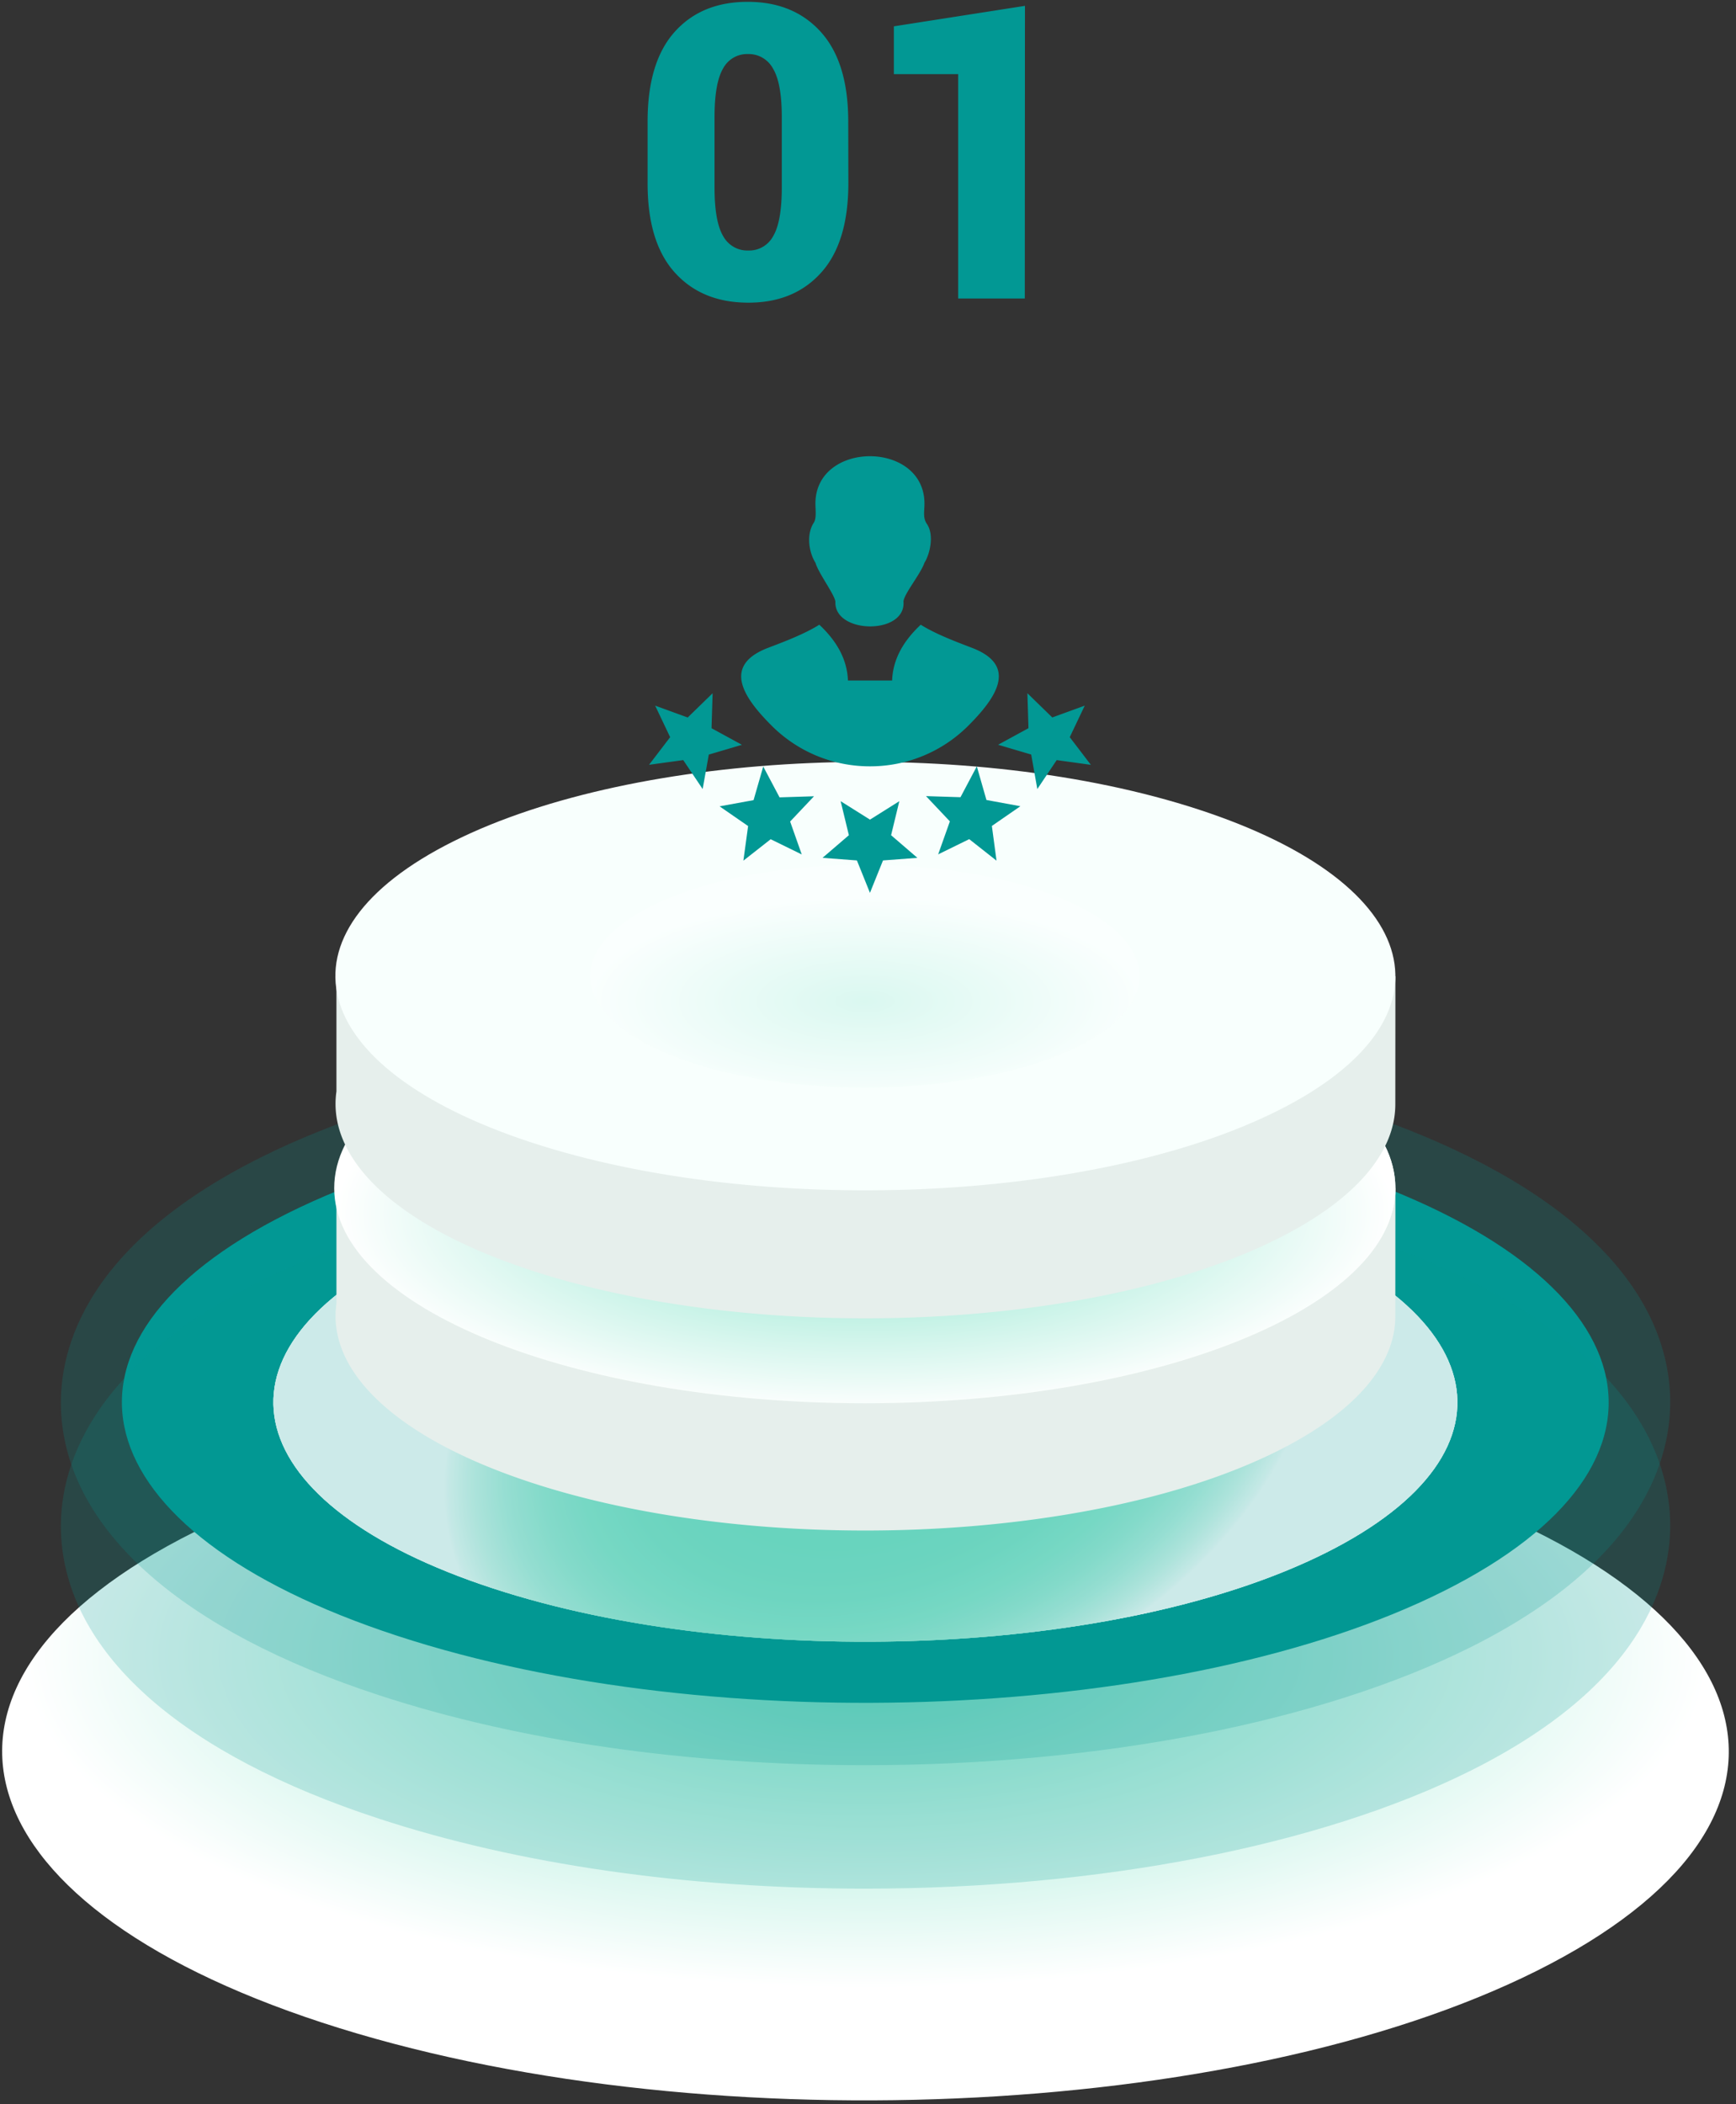 <svg xmlns="http://www.w3.org/2000/svg" width="222" height="269" fill="none"><rect width="100%" height="100%" fill="#333333" stroke="none"/><path fill="url(#a)" d="M180.142 189.244c47.405 15.503 54.691 43.595 16.33 62.733-38.361 19.137-107.887 22.1-155.272 6.597-47.384-15.502-54.687-43.599-16.318-62.745 38.37-19.146 107.875-22.092 155.26-6.585Z" style="mix-blend-mode:multiply"/><path fill="#029894" d="M110.608 225.661c-22.787 0-44.286-3.096-62.15-8.947-25.13-8.224-39.555-20.922-40.618-35.76-.523-7.308 2.098-21.308 25.514-32.993 19.172-9.569 47.38-15.055 77.389-15.055 22.786 0 44.285 3.092 62.17 8.942 25.129 8.225 39.554 20.927 40.618 35.765.523 7.303-2.098 21.304-25.514 32.989-19.193 9.569-47.402 15.059-77.409 15.059Z" opacity=".2" style="mix-blend-mode:multiply"/><path fill="#029894" d="M170.484 149.432c40.794 13.35 47.086 37.533 14.049 54.019-33.037 16.486-92.89 19.03-133.703 5.681-40.815-13.349-47.087-37.537-14.05-54.023 33.038-16.486 92.906-19.026 133.704-5.677Z" style="mix-blend-mode:multiply"/><path fill="url(#b)" d="M158.307 155.508c32.494 10.631 37.503 29.877 11.191 43.027-26.311 13.149-73.982 15.154-106.476 4.518-32.493-10.635-37.502-29.876-11.19-43.022 26.31-13.146 73.982-15.154 106.475-4.523Z"/><path fill="url(#c)" d="M158.307 155.508c32.494 10.631 37.503 29.877 11.191 43.027-26.311 13.149-73.982 15.154-106.476 4.518-32.493-10.635-37.502-29.876-11.19-43.022 26.31-13.146 73.982-15.154 106.475-4.523Z"/><path fill="url(#d)" d="M158.307 155.508c32.494 10.631 37.503 29.877 11.191 43.027-26.311 13.149-73.982 15.154-106.476 4.518-32.493-10.635-37.502-29.876-11.19-43.022 26.31-13.146 73.982-15.154 106.475-4.523Z"/><path fill="#029894" d="M110.608 241.444c-22.787 0-44.286-3.091-62.15-8.946-25.13-8.221-39.555-20.922-40.618-35.761-.523-7.307 2.098-21.308 25.514-32.993 19.172-9.569 47.38-15.055 77.389-15.055 22.786 0 44.285 3.092 62.17 8.947 25.129 8.22 39.554 20.922 40.618 35.761.523 7.303-2.098 21.307-25.514 32.992-19.193 9.565-47.402 15.055-77.409 15.055Z" opacity=".2" style="mix-blend-mode:multiply"/><path fill="#E6EFEC" d="M178.445 151.894h-13.424a70.632 70.632 0 0 0-11.702-4.901c-29.092-9.519-71.77-7.706-95.326 4.046-.572.286-1.112.577-1.635.871H43.024v14.739c-1.227 8.515 7.36 17.134 24.987 22.91 29.091 9.519 71.77 7.706 95.326-4.046 10.173-5.079 15.104-11.179 15.096-17.237l.012-16.382Z"/><path fill="#F8FFFD" d="M153.319 130.61c29.087 9.519 33.573 26.764 10.017 38.516-23.555 11.751-66.238 13.569-95.326 4.05-29.088-9.52-33.573-26.765-10.017-38.521 23.555-11.755 66.234-13.564 95.326-4.045Z"/><path fill="url(#e)" d="M110.592 179.392c37.474 0 67.853-12.311 67.853-27.499 0-15.187-30.379-27.498-67.853-27.498-37.475 0-67.854 12.311-67.854 27.498 0 15.188 30.38 27.499 67.854 27.499Z" style="mix-blend-mode:multiply"/><path fill="#E6EFEC" d="M178.445 124.789h-13.424a70.585 70.585 0 0 0-11.702-4.918c-29.092-9.519-71.77-7.709-95.326 4.046-.572.286-1.112.577-1.635.872H43.024v14.735c-1.227 8.514 7.36 17.133 24.987 22.909 29.091 9.519 71.77 7.706 95.326-4.05 10.173-5.075 15.104-11.175 15.096-17.233l.012-16.361Z"/><path fill="#F8FFFD" d="M153.319 103.501c29.087 9.519 33.573 26.764 10.017 38.52-23.555 11.756-66.238 13.569-95.326 4.05-29.088-9.519-33.573-26.765-10.017-38.52 23.555-11.756 66.234-13.565 95.326-4.05Z"/><path fill="url(#f)" d="M110.591 139.034c19.409 0 35.143-6.378 35.143-14.246 0-7.867-15.734-14.245-35.143-14.245s-35.143 6.378-35.143 14.245c0 7.868 15.734 14.246 35.143 14.246Z" opacity=".25" style="mix-blend-mode:multiply"/><path fill="#029894" d="M108.489 23.397c0 5.049-1.156 8.862-3.467 11.44-2.312 2.579-5.423 3.864-9.335 3.855-3.95 0-7.084-1.288-9.404-3.863-2.32-2.575-3.476-6.389-3.468-11.44v-7.851c0-5.052 1.148-8.865 3.443-11.44 2.295-2.576 5.415-3.864 9.36-3.864 3.93 0 7.055 1.294 9.375 3.88 2.32 2.587 3.48 6.395 3.48 11.424l.016 7.86Zm-8.513-8.448c0-2.858-.37-4.912-1.112-6.162a3.57 3.57 0 0 0-1.346-1.4 3.5 3.5 0 0 0-1.868-.476c-.653-.023-1.3.14-1.866.472a3.516 3.516 0 0 0-1.335 1.404c-.715 1.25-1.073 3.304-1.076 6.162v8.987c0 2.908.364 4.983 1.092 6.225a3.553 3.553 0 0 0 1.357 1.4c.572.33 1.224.49 1.881.463a3.44 3.44 0 0 0 1.855-.47 3.509 3.509 0 0 0 1.33-1.393c.728-1.242 1.09-3.317 1.088-6.225V14.95ZM131.051 38.16h-8.521V9.48h-8.222V3.366L131.072.748l-.021 37.412ZM95.065 110.026l3.49-2.739 3.972 1.945-1.485-4.208 3.053-3.229-4.404.14-2.088-3.943-1.237 4.297-4.345.793 3.646 2.52-.602 4.424Zm16.185 4.115 1.669-4.143 4.395-.332-3.361-2.893 1.053-4.349-3.752 2.357-3.752-2.357 1.053 4.349-3.37 2.893 4.396.332 1.669 4.143ZM98.251 82.808c2.042-.775 4.649-1.764 6.525-2.945 2.152 2.025 3.549 4.33 3.66 7.13h5.646c.11-2.8 1.508-5.105 3.66-7.13 1.876 1.181 4.483 2.165 6.524 2.945 6.014 2.282 3.076 6.448-.432 9.957a17.74 17.74 0 0 1-12.58 5.203 17.73 17.73 0 0 1-12.58-5.203c-3.457-3.457-6.478-7.661-.423-9.957Zm8.576-5.791c.091-.765-2.134-3.663-2.539-5.058-.873-1.4-1.181-3.64-.229-5.124.381-.588.216-1.642.216-2.45 0-8.077 13.945-8.086 13.945 0 0 1.022-.23 1.802.317 2.604.915 1.344.442 3.729-.331 4.98-.492 1.46-2.827 4.227-2.662 5.057.138 4.14-8.75 4.004-8.717-.009Zm32.672 20.76L136.8 94.24l1.918-4.032-4.152 1.512-3.182-3.098.138 4.47-3.885 2.118 4.234 1.251.782 4.41 2.478-3.7 4.368.606Zm-12.065 12.249-.593-4.438 3.646-2.52-4.34-.797-1.232-4.298-2.088 3.943-4.409-.14 3.053 3.229-1.499 4.218 3.972-1.946 3.49 2.749ZM83 97.772l4.373-.602 2.483 3.701.786-4.405 4.235-1.25-3.886-2.12.138-4.47-3.186 3.099-4.161-1.517 1.917 4.032L83 97.772Z"/><defs><radialGradient id="a" cx="0" cy="0" r="1" gradientTransform="matrix(107.502 0 0 42.549 110.665 211.621)" gradientUnits="userSpaceOnUse"><stop stop-color="#80E3C8"/><stop offset="1" stop-color="#fff"/></radialGradient><radialGradient id="b" cx="0" cy="0" r="1" gradientTransform="rotate(-21.812 521.839 -202.874) scale(57.904 39.95)" gradientUnits="userSpaceOnUse"><stop stop-color="#80E3C8"/><stop offset=".43" stop-color="#82E3C9"/><stop offset=".58" stop-color="#89E5CC"/><stop offset=".69" stop-color="#94E8D1"/><stop offset=".78" stop-color="#A5EBD8"/><stop offset=".86" stop-color="#BBF0E2"/><stop offset=".93" stop-color="#D7F6ED"/><stop offset=".99" stop-color="#F6FDFB"/><stop offset="1" stop-color="#fff"/></radialGradient><radialGradient id="c" cx="0" cy="0" r="1" gradientTransform="rotate(-21.812 521.839 -202.874) scale(57.904 39.95)" gradientUnits="userSpaceOnUse"><stop stop-color="#80E3C8"/><stop offset=".43" stop-color="#82E3C9"/><stop offset=".58" stop-color="#89E5CC"/><stop offset=".69" stop-color="#94E8D1"/><stop offset=".78" stop-color="#A5EBD8"/><stop offset=".86" stop-color="#BBF0E2"/><stop offset=".93" stop-color="#D7F6ED"/><stop offset=".99" stop-color="#F6FDFB"/><stop offset="1" stop-color="#fff"/></radialGradient><radialGradient id="d" cx="0" cy="0" r="1" gradientTransform="rotate(-21.812 521.839 -202.874) scale(57.904 39.95)" gradientUnits="userSpaceOnUse"><stop stop-color="#80E3C8"/><stop offset=".43" stop-color="#82E3C9"/><stop offset=".58" stop-color="#89E5CC"/><stop offset=".69" stop-color="#94E8D1"/><stop offset=".78" stop-color="#A5EBD8"/><stop offset=".86" stop-color="#BBF0E2"/><stop offset=".93" stop-color="#D7F6ED"/><stop offset=".99" stop-color="#F6FDFB"/><stop offset="1" stop-color="#fff"/></radialGradient><radialGradient id="e" cx="0" cy="0" r="1" gradientTransform="matrix(67.645 0 0 25.4 110.592 155.142)" gradientUnits="userSpaceOnUse"><stop stop-color="#80E3C8"/><stop offset="1" stop-color="#fff"/></radialGradient><radialGradient id="f" cx="0" cy="0" r="1" gradientTransform="matrix(35.037 0 0 13.156 110.591 128)" gradientUnits="userSpaceOnUse"><stop stop-color="#80E3C8"/><stop offset="1" stop-color="#fff"/></radialGradient></defs></svg>